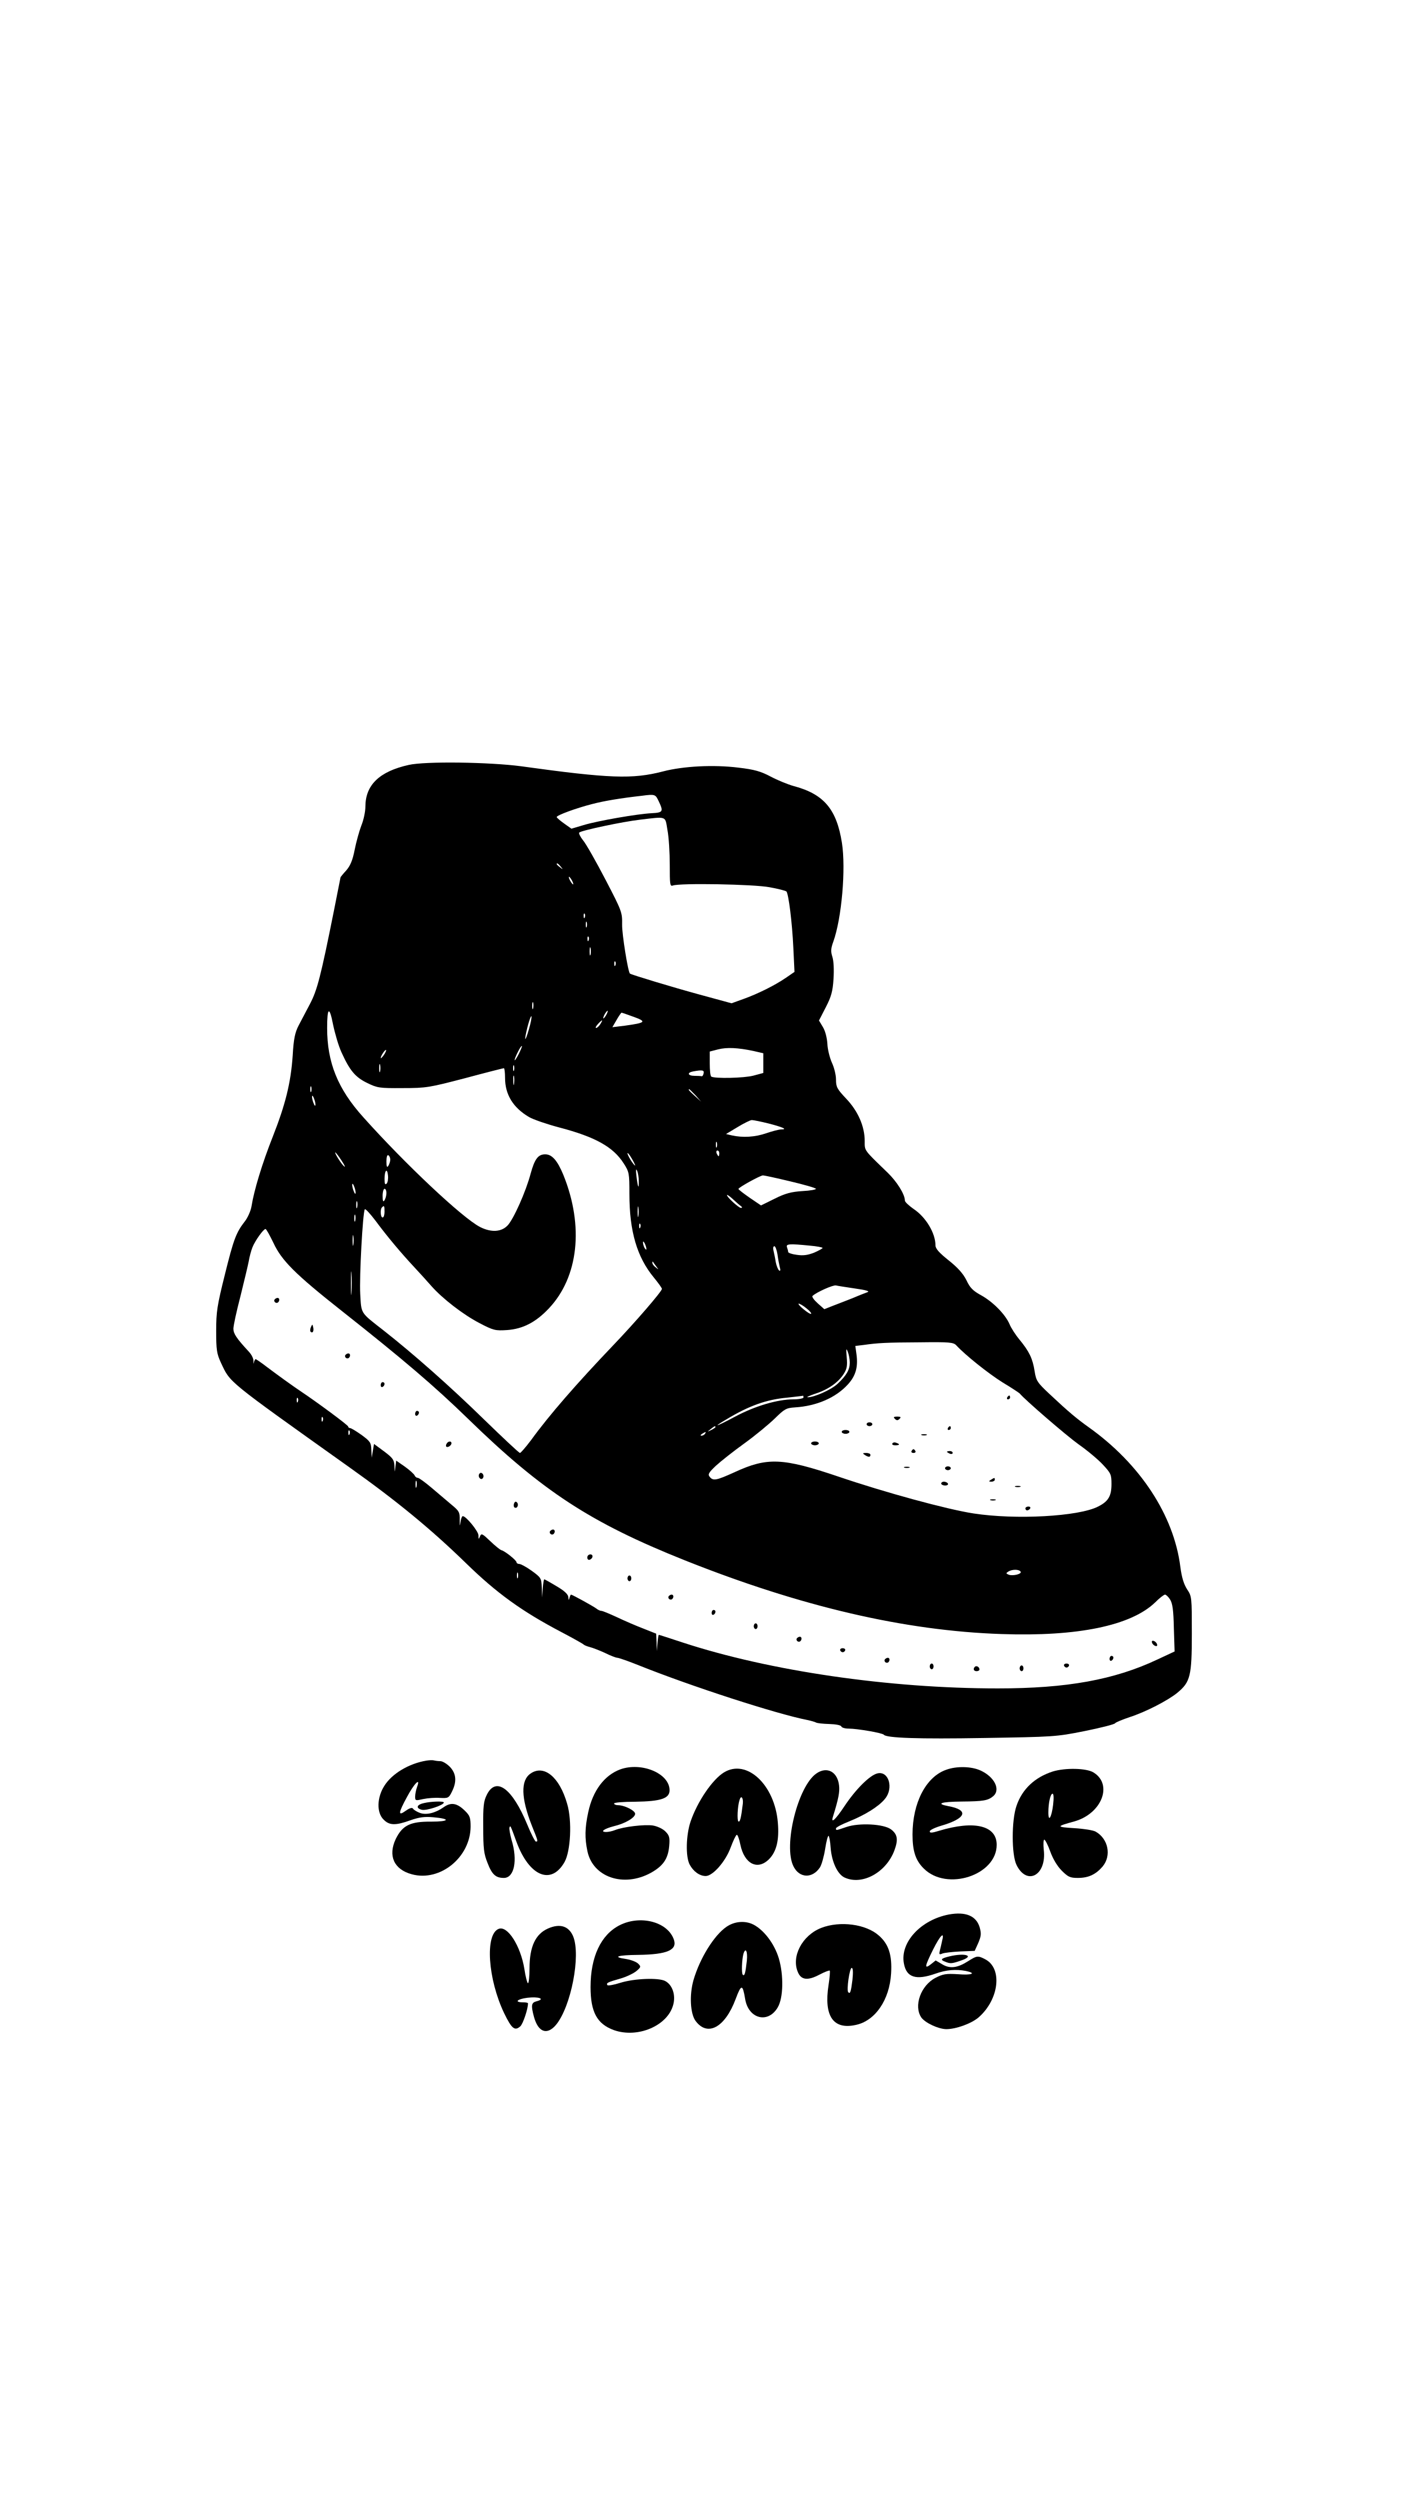 <?xml version="1.0" standalone="no"?>
<!DOCTYPE svg PUBLIC "-//W3C//DTD SVG 20010904//EN"
 "http://www.w3.org/TR/2001/REC-SVG-20010904/DTD/svg10.dtd">
<svg version="1.0" xmlns="http://www.w3.org/2000/svg"
 width="736pt" height="1306pt" viewBox="0 0 736 1306"
 preserveAspectRatio="xMidYMid meet">

<g transform="translate(0,1306) scale(0.1,-0.1)"
fill="#000000" stroke="none">
<path d="M2136 9064 c-153 -34 -226 -105 -226 -218 0 -25 -9 -69 -21 -98 -11
-29 -27 -86 -35 -127 -11 -55 -22 -82 -44 -108 -17 -18 -30 -35 -30 -36 0 -1
-16 -81 -35 -177 -69 -344 -87 -412 -124 -483 -20 -38 -47 -89 -60 -114 -19
-37 -26 -69 -31 -157 -10 -144 -38 -256 -105 -426 -55 -139 -97 -278 -110
-360 -4 -25 -20 -61 -35 -80 -46 -59 -59 -94 -105 -280 -40 -160 -45 -193 -45
-293 0 -98 3 -119 25 -166 50 -106 24 -85 670 -545 248 -176 428 -324 610
-501 161 -157 292 -252 500 -361 61 -32 112 -61 115 -64 3 -4 18 -10 33 -14
16 -4 52 -18 80 -31 28 -14 57 -25 64 -25 7 0 59 -18 116 -41 273 -109 714
-252 877 -284 19 -4 40 -10 45 -13 6 -4 37 -7 70 -8 34 -1 61 -6 63 -13 2 -6
19 -11 38 -11 46 0 178 -23 184 -32 13 -17 180 -23 525 -17 361 6 374 6 524
36 84 17 156 35 160 41 3 5 38 19 76 32 84 27 200 87 249 127 68 56 76 87 76
308 0 192 0 196 -25 233 -17 27 -28 62 -35 117 -34 270 -211 539 -480 730 -63
45 -106 81 -204 173 -64 60 -70 69 -78 120 -10 65 -28 102 -78 163 -21 25 -45
62 -53 82 -22 51 -87 117 -149 151 -42 23 -58 39 -76 78 -17 34 -44 65 -93
104 -49 39 -69 61 -69 78 0 64 -50 148 -115 191 -24 17 -45 36 -45 44 0 32
-42 99 -91 146 -125 121 -119 112 -119 165 0 76 -35 156 -97 221 -47 50 -53
60 -53 100 0 24 -10 64 -22 89 -11 25 -22 69 -23 97 -2 31 -11 67 -23 87 l-21
35 35 68 c29 56 37 84 41 149 3 49 1 94 -6 116 -9 28 -8 43 5 79 44 123 66
380 45 516 -28 177 -95 255 -253 297 -29 8 -83 30 -119 49 -53 28 -85 37 -169
47 -130 16 -288 8 -395 -20 -158 -41 -278 -37 -740 27 -165 22 -502 27 -589 7z
m1307 -189 c26 -54 23 -60 -36 -63 -78 -4 -283 -40 -356 -62 l-64 -19 -38 27
c-21 15 -39 30 -39 34 0 9 100 46 186 68 62 16 144 30 259 43 69 9 71 8 88
-28z m46 -151 c7 -36 12 -118 12 -181 0 -103 1 -114 16 -109 35 14 426 7 507
-9 44 -8 83 -18 87 -22 11 -13 30 -162 36 -294 l6 -126 -45 -31 c-57 -39 -147
-84 -223 -111 l-61 -22 -169 46 c-136 37 -351 102 -362 109 -10 7 -42 206 -41
256 1 64 -1 70 -87 235 -49 94 -101 186 -117 205 -15 19 -24 37 -20 41 11 11
229 57 317 67 144 17 131 21 144 -54z m-558 -191 c13 -16 12 -17 -3 -4 -10 7
-18 15 -18 17 0 8 8 3 21 -13z m59 -73 c6 -11 8 -20 6 -20 -3 0 -10 9 -16 20
-6 11 -8 20 -6 20 3 0 10 -9 16 -20z m67 -192 c-3 -8 -6 -5 -6 6 -1 11 2 17 5
13 3 -3 4 -12 1 -19z m10 -50 c-3 -7 -5 -2 -5 12 0 14 2 19 5 13 2 -7 2 -19 0
-25z m10 -70 c-3 -8 -6 -5 -6 6 -1 11 2 17 5 13 3 -3 4 -12 1 -19z m10 -75
c-3 -10 -5 -2 -5 17 0 19 2 27 5 18 2 -10 2 -26 0 -35z m130 -55 c-3 -8 -6 -5
-6 6 -1 11 2 17 5 13 3 -3 4 -12 1 -19z m-430 -225 c-3 -10 -5 -4 -5 12 0 17
2 24 5 18 2 -7 2 -21 0 -30z m-1002 -230 c43 -95 72 -130 134 -160 53 -26 64
-28 186 -27 124 0 139 3 327 52 108 29 199 52 202 52 3 0 6 -23 6 -50 0 -88
42 -156 125 -205 22 -13 92 -37 156 -54 191 -50 284 -102 339 -188 29 -45 30
-52 30 -159 0 -197 40 -332 129 -439 22 -27 41 -53 41 -58 0 -13 -140 -175
-255 -295 -190 -199 -335 -365 -429 -495 -28 -37 -54 -67 -58 -67 -5 0 -90 80
-191 178 -173 169 -369 342 -522 462 -123 96 -116 85 -122 191 -5 88 13 424
24 442 3 4 28 -23 56 -60 60 -81 132 -167 203 -243 28 -30 68 -74 88 -97 59
-67 168 -151 253 -195 73 -38 82 -40 144 -36 83 6 150 41 218 113 155 164 184
430 76 697 -31 75 -59 108 -95 108 -37 0 -55 -24 -76 -100 -25 -95 -90 -240
-121 -272 -33 -34 -85 -37 -143 -8 -92 47 -392 329 -612 575 -133 148 -188
285 -188 465 0 109 12 116 31 18 10 -48 29 -113 44 -145z m1385 197 c-6 -11
-13 -20 -16 -20 -2 0 0 9 6 20 6 11 13 20 16 20 2 0 0 -9 -6 -20z m143 -12
c69 -25 62 -31 -47 -46 l-65 -8 22 38 c12 21 24 38 26 38 2 0 31 -10 64 -22z
m-548 -64 c-22 -76 -27 -65 -7 14 9 34 18 58 20 53 2 -6 -4 -36 -13 -67z m373
26 c-7 -11 -17 -20 -22 -20 -5 0 -1 9 9 20 10 11 20 20 22 20 2 0 -2 -9 -9
-20z m-427 -157 c-11 -21 -20 -35 -21 -31 0 12 33 78 38 74 2 -2 -6 -21 -17
-43z m1227 17 l52 -12 0 -51 0 -52 -52 -14 c-49 -13 -202 -16 -220 -5 -5 3 -8
34 -8 68 l0 63 43 11 c46 12 104 9 185 -8z m-1932 -22 c-9 -12 -16 -19 -16
-15 0 11 24 47 28 42 2 -2 -3 -14 -12 -27z m-19 -85 c-3 -10 -5 -2 -5 17 0 19
2 27 5 18 2 -10 2 -26 0 -35z m700 5 c-3 -7 -5 -2 -5 12 0 14 2 19 5 13 2 -7
2 -19 0 -25z m991 -15 c-2 -10 -7 -17 -11 -15 -4 1 -20 2 -37 2 -35 0 -40 17
-7 23 48 9 59 7 55 -10z m-991 -55 c-2 -13 -4 -5 -4 17 -1 22 1 32 4 23 2 -10
2 -28 0 -40z m-1060 -40 c-3 -7 -5 -2 -5 12 0 14 2 19 5 13 2 -7 2 -19 0 -25z
m2009 -20 l29 -33 -32 29 c-31 28 -38 36 -30 36 2 0 16 -15 33 -32z m-1987
-48 c0 -9 -4 -8 -9 5 -5 11 -9 27 -9 35 0 9 4 8 9 -5 5 -11 9 -27 9 -35z
m2369 -99 c77 -20 100 -31 65 -31 -11 0 -46 -9 -78 -20 -58 -20 -122 -24 -180
-11 l-30 7 60 36 c33 20 67 37 75 37 8 0 48 -8 88 -18z m-271 -123 c-3 -7 -5
-2 -5 12 0 14 2 19 5 13 2 -7 2 -19 0 -25z m13 -33 c0 -8 -2 -15 -4 -15 -2 0
-6 7 -10 15 -3 8 -1 15 4 15 6 0 10 -7 10 -15z m-1975 -37 c16 -24 22 -38 14
-31 -15 12 -53 73 -46 73 2 0 17 -19 32 -42z m1535 -26 c0 -4 -9 7 -20 23 -11
17 -20 35 -20 40 0 6 9 -5 20 -23 11 -18 20 -36 20 -40z m-1280 30 c0 -9 -5
-24 -10 -32 -7 -11 -10 -5 -10 23 0 23 4 36 10 32 6 -3 10 -14 10 -23z m1299
-111 c1 -48 -5 -35 -12 24 -4 32 -3 43 3 30 5 -11 9 -35 9 -54z m-1318 -14
c-8 -8 -11 -1 -11 24 0 46 14 60 18 19 2 -18 -1 -37 -7 -43z m2109 12 c72 -17
132 -34 135 -39 2 -4 -29 -10 -70 -12 -60 -4 -90 -12 -146 -40 l-71 -35 -59
40 c-33 23 -59 43 -59 46 0 8 113 70 128 71 7 0 71 -14 142 -31z m-2271 -59
c0 -9 -4 -8 -9 5 -5 11 -9 27 -9 35 0 9 4 8 9 -5 5 -11 9 -27 9 -35z m161 -2
c0 -13 -5 -30 -10 -38 -7 -11 -10 -5 -10 23 0 20 5 37 10 37 6 0 10 -10 10
-22z m1855 -70 c5 -5 5 -8 -2 -8 -11 0 -73 56 -73 67 0 4 15 -6 33 -23 17 -16
36 -32 42 -36z m-2008 -5 c-3 -10 -5 -4 -5 12 0 17 2 24 5 18 2 -7 2 -21 0
-30z m1470 -45 c-2 -13 -4 -3 -4 22 0 25 2 35 4 23 2 -13 2 -33 0 -45z m-1327
22 c0 -16 -4 -30 -10 -30 -11 0 -14 43 -3 53 11 12 13 8 13 -23z m-153 -47
c-3 -10 -5 -4 -5 12 0 17 2 24 5 18 2 -7 2 -21 0 -30z m1490 -35 c-3 -8 -6 -5
-6 6 -1 11 2 17 5 13 3 -3 4 -12 1 -19z m-1918 -80 c43 -93 114 -164 360 -358
319 -252 481 -390 656 -560 389 -379 641 -544 1135 -741 608 -242 1149 -368
1655 -385 399 -14 678 44 804 166 22 22 45 40 51 40 5 0 17 -11 26 -25 13 -20
18 -55 20 -149 l4 -123 -88 -41 c-226 -107 -475 -152 -836 -152 -570 0 -1193
91 -1648 240 -67 22 -122 40 -124 40 -2 0 -5 -19 -7 -42 l-4 -43 -1 46 -2 45
-68 27 c-37 14 -99 41 -137 59 -39 18 -75 33 -81 33 -6 0 -18 5 -25 11 -15 12
-128 74 -134 74 -2 0 -6 -8 -8 -17 -4 -14 -5 -14 -6 3 -1 15 -19 33 -62 58
-33 20 -62 36 -64 36 -2 0 -6 -21 -8 -47 l-3 -48 -2 52 c-2 49 -4 52 -52 87
-28 20 -57 36 -65 36 -8 0 -15 4 -15 9 0 10 -61 59 -79 63 -7 2 -33 23 -58 47
-42 40 -47 43 -54 25 -7 -17 -8 -16 -8 6 -1 22 -65 100 -82 100 -4 0 -10 -15
-12 -32 -3 -24 -4 -21 -4 11 1 41 -3 48 -42 80 -24 20 -71 60 -105 89 -33 28
-66 52 -72 52 -7 0 -14 6 -17 13 -2 6 -25 27 -50 45 l-46 32 -4 -32 c-4 -33
-4 -33 -5 4 -2 33 -9 42 -54 76 l-53 39 -6 -36 -6 -36 -2 42 c-1 37 -6 44 -51
77 -28 20 -55 36 -60 36 -6 0 -10 4 -10 8 0 7 -164 128 -245 182 -45 30 -121
85 -177 127 -31 24 -59 43 -62 43 -2 0 -7 -8 -9 -17 -2 -10 -3 -8 -2 5 1 14
-9 35 -26 53 -62 67 -79 92 -79 118 0 15 16 90 36 166 19 77 39 160 44 185 4
25 13 58 20 75 13 33 57 95 68 95 4 0 22 -33 41 -72z m418 -10 c-2 -13 -4 -3
-4 22 0 25 2 35 4 23 2 -13 2 -33 0 -45z m1532 -23 c0 -5 -4 -3 -9 5 -5 8 -9
22 -9 30 0 16 17 -16 18 -35z m854 18 c37 -3 67 -9 67 -12 0 -3 -20 -14 -45
-25 -34 -13 -57 -16 -90 -11 -25 3 -45 10 -45 15 0 5 -3 15 -6 24 -7 18 10 20
119 9z m-169 -45 c3 -24 9 -54 12 -67 5 -16 3 -22 -3 -18 -6 4 -14 24 -18 44
-3 21 -9 48 -12 61 -3 12 -1 22 5 22 5 0 12 -19 16 -42z m-634 -63 c14 -19 14
-19 -2 -6 -10 7 -18 18 -18 24 0 6 1 8 3 6 1 -2 9 -13 17 -24z m-1593 -137
c-2 -29 -3 -8 -3 47 0 55 1 79 3 53 2 -26 2 -71 0 -100z m2633 21 c57 -8 78
-14 65 -19 -11 -4 -45 -17 -75 -30 -30 -12 -77 -30 -103 -40 l-48 -19 -35 31
c-19 17 -31 34 -27 38 21 20 109 59 123 55 8 -2 53 -9 100 -16z m-255 -103
c17 -13 28 -27 25 -29 -3 -3 -21 8 -40 24 -19 15 -30 29 -25 29 6 0 24 -11 40
-24z m784 -194 c46 -50 166 -146 241 -193 47 -28 87 -55 90 -58 28 -34 244
-220 308 -266 46 -32 103 -80 127 -106 42 -45 45 -52 45 -101 0 -63 -16 -91
-70 -118 -101 -52 -431 -70 -651 -36 -138 21 -464 110 -708 193 -290 98 -371
101 -540 23 -97 -44 -113 -47 -131 -25 -11 13 -6 22 32 58 25 23 92 76 149
117 57 41 128 100 159 130 50 49 59 55 105 58 114 7 215 51 278 121 40 44 53
90 44 156 l-6 44 42 5 c77 11 120 13 296 14 155 2 175 0 190 -16z m-557 -90
c0 -37 -17 -67 -64 -111 -33 -31 -123 -71 -156 -70 -9 0 9 8 41 19 66 21 120
59 148 104 16 25 19 42 15 86 -4 44 -3 50 5 30 6 -14 11 -40 11 -58z m-242
-182 c0 -5 -24 -10 -53 -10 -83 0 -201 -35 -304 -90 -99 -53 -125 -61 -45 -14
118 71 208 103 317 113 44 5 81 9 83 10 1 0 2 -3 2 -9z m-2643 -22 c-3 -8 -6
-5 -6 6 -1 11 2 17 5 13 3 -3 4 -12 1 -19z m130 -100 c-3 -8 -6 -5 -6 6 -1 11
2 17 5 13 3 -3 4 -12 1 -19z m2053 -33 c0 -2 -10 -9 -22 -15 -22 -11 -22 -10
-4 4 21 17 26 19 26 11z m-1913 -37 c-3 -8 -6 -5 -6 6 -1 11 2 17 5 13 3 -3 4
-12 1 -19z m1858 2 c-3 -5 -12 -10 -18 -10 -7 0 -6 4 3 10 19 12 23 12 15 0z
m-1508 -277 c-3 -10 -5 -4 -5 12 0 17 2 24 5 18 2 -7 2 -21 0 -30z m3158 -443
c8 -12 -40 -24 -62 -16 -15 6 -15 8 -3 16 20 13 57 13 65 0z m-2628 -32 c-3
-7 -5 -2 -5 12 0 14 2 19 5 13 2 -7 2 -19 0 -25z"/>
<path d="M1435 6271 c-6 -11 9 -23 19 -14 9 9 7 23 -3 23 -6 0 -12 -4 -16 -9z"/>
<path d="M1625 6127 c-4 -10 -5 -21 -1 -24 10 -10 18 4 13 24 -4 17 -4 17 -12
0z"/>
<path d="M1805 5981 c-6 -11 9 -23 19 -14 9 9 7 23 -3 23 -6 0 -12 -4 -16 -9z"/>
<path d="M1990 5824 c0 -8 5 -12 10 -9 6 3 10 10 10 16 0 5 -4 9 -10 9 -5 0
-10 -7 -10 -16z"/>
<path d="M2170 5674 c0 -8 5 -12 10 -9 6 3 10 10 10 16 0 5 -4 9 -10 9 -5 0
-10 -7 -10 -16z"/>
<path d="M2335 5519 c-4 -6 -5 -13 -2 -16 7 -7 27 6 27 18 0 12 -17 12 -25 -2z"/>
<path d="M2505 5360 c-4 -6 -3 -16 3 -22 6 -6 12 -6 17 2 4 6 3 16 -3 22 -6 6
-12 6 -17 -2z"/>
<path d="M2687 5206 c-3 -8 -2 -18 3 -21 13 -8 24 15 12 27 -6 6 -11 4 -15 -6z"/>
<path d="M2875 5061 c-6 -11 9 -23 19 -14 9 9 7 23 -3 23 -6 0 -12 -4 -16 -9z"/>
<path d="M3070 4924 c0 -9 5 -14 12 -12 18 6 21 28 4 28 -9 0 -16 -7 -16 -16z"/>
<path d="M3280 4815 c0 -8 5 -15 10 -15 6 0 10 7 10 15 0 8 -4 15 -10 15 -5 0
-10 -7 -10 -15z"/>
<path d="M3495 4721 c-6 -11 9 -23 19 -14 9 9 7 23 -3 23 -6 0 -12 -4 -16 -9z"/>
<path d="M3720 4634 c0 -8 5 -12 10 -9 6 3 10 10 10 16 0 5 -4 9 -10 9 -5 0
-10 -7 -10 -16z"/>
<path d="M3940 4565 c0 -8 5 -15 10 -15 6 0 10 7 10 15 0 8 -4 15 -10 15 -5 0
-10 -7 -10 -15z"/>
<path d="M4165 4501 c-6 -11 9 -23 19 -14 9 9 7 23 -3 23 -6 0 -12 -4 -16 -9z"/>
<path d="M6022 4479 c2 -7 10 -15 17 -17 8 -3 12 1 9 9 -2 7 -10 15 -17 17 -8
3 -12 -1 -9 -9z"/>
<path d="M4392 4439 c2 -6 8 -10 13 -10 5 0 11 4 13 10 2 6 -4 11 -13 11 -9 0
-15 -5 -13 -11z"/>
<path d="M5800 4394 c0 -8 5 -12 10 -9 6 3 10 10 10 16 0 5 -4 9 -10 9 -5 0
-10 -7 -10 -16z"/>
<path d="M4625 4391 c-6 -11 9 -23 19 -14 9 9 7 23 -3 23 -6 0 -12 -4 -16 -9z"/>
<path d="M4860 4355 c0 -8 5 -15 10 -15 6 0 10 7 10 15 0 8 -4 15 -10 15 -5 0
-10 -7 -10 -15z"/>
<path d="M5562 4359 c2 -6 8 -10 13 -10 5 0 11 4 13 10 2 6 -4 11 -13 11 -9 0
-15 -5 -13 -11z"/>
<path d="M5096 4353 c-11 -11 -6 -23 9 -23 8 0 15 4 15 9 0 13 -16 22 -24 14z"/>
<path d="M5330 4345 c0 -8 5 -15 10 -15 6 0 10 7 10 15 0 8 -4 15 -10 15 -5 0
-10 -7 -10 -15z"/>
<path d="M5265 5760 c-3 -5 -1 -10 4 -10 6 0 11 5 11 10 0 6 -2 10 -4 10 -3 0
-8 -4 -11 -10z"/>
<path d="M4678 5648 c9 -9 15 -9 24 0 9 9 7 12 -12 12 -19 0 -21 -3 -12 -12z"/>
<path d="M4530 5620 c0 -5 7 -10 15 -10 8 0 15 5 15 10 0 6 -7 10 -15 10 -8 0
-15 -4 -15 -10z"/>
<path d="M4955 5600 c-3 -5 -1 -10 4 -10 6 0 11 5 11 10 0 6 -2 10 -4 10 -3 0
-8 -4 -11 -10z"/>
<path d="M4400 5580 c0 -5 9 -10 20 -10 11 0 20 5 20 10 0 6 -9 10 -20 10 -11
0 -20 -4 -20 -10z"/>
<path d="M4818 5563 c6 -2 18 -2 25 0 6 3 1 5 -13 5 -14 0 -19 -2 -12 -5z"/>
<path d="M4240 5520 c0 -5 9 -10 20 -10 11 0 20 5 20 10 0 6 -9 10 -20 10 -11
0 -20 -4 -20 -10z"/>
<path d="M4665 5520 c-4 -6 3 -10 14 -10 25 0 27 6 6 13 -8 4 -17 2 -20 -3z"/>
<path d="M4765 5480 c-3 -5 1 -10 10 -10 9 0 13 5 10 10 -3 6 -8 10 -10 10 -2
0 -7 -4 -10 -10z"/>
<path d="M4950 5476 c0 -2 7 -6 15 -10 8 -3 15 -1 15 4 0 6 -7 10 -15 10 -8 0
-15 -2 -15 -4z"/>
<path d="M4520 5460 c19 -13 30 -13 30 0 0 6 -10 10 -22 10 -19 0 -20 -2 -8
-10z"/>
<path d="M4728 5393 c6 -2 18 -2 25 0 6 3 1 5 -13 5 -14 0 -19 -2 -12 -5z"/>
<path d="M4940 5390 c0 -5 7 -10 15 -10 8 0 15 5 15 10 0 6 -7 10 -15 10 -8 0
-15 -4 -15 -10z"/>
<path d="M5180 5330 c-13 -8 -12 -10 3 -10 9 0 17 5 17 10 0 12 -1 12 -20 0z"/>
<path d="M4920 5310 c0 -5 9 -10 21 -10 11 0 17 5 14 10 -3 6 -13 10 -21 10
-8 0 -14 -4 -14 -10z"/>
<path d="M5308 5293 c6 -2 18 -2 25 0 6 3 1 5 -13 5 -14 0 -19 -2 -12 -5z"/>
<path d="M5178 5223 c6 -2 18 -2 25 0 6 3 1 5 -13 5 -14 0 -19 -2 -12 -5z"/>
<path d="M5360 5180 c0 -5 4 -10 9 -10 6 0 13 5 16 10 3 6 -1 10 -9 10 -9 0
-16 -4 -16 -10z"/>
<path d="M2230 3863 c-92 -15 -181 -68 -221 -132 -39 -61 -41 -140 -4 -176 30
-31 62 -32 140 -4 45 16 74 20 119 16 94 -8 86 -23 -11 -23 -108 1 -149 -19
-184 -90 -42 -88 -10 -160 84 -185 148 -40 306 89 307 249 0 46 -4 58 -29 82
-41 41 -73 47 -111 20 -44 -31 -92 -43 -126 -30 -16 6 -32 16 -35 22 -5 7 -18
3 -38 -11 -41 -30 -40 -13 7 73 38 71 72 104 52 51 -5 -14 -10 -37 -10 -50 0
-22 2 -22 42 -13 24 5 63 8 88 6 42 -2 46 -1 62 32 27 53 23 96 -11 131 -16
16 -38 29 -49 29 -11 0 -26 2 -34 4 -7 2 -24 1 -38 -1z"/>
<path d="M3242 3817 c-83 -31 -143 -111 -167 -223 -18 -84 -19 -136 -4 -206
29 -134 188 -189 330 -112 65 36 91 73 97 140 4 45 1 56 -20 77 -14 14 -42 27
-66 31 -43 6 -151 -6 -197 -24 -15 -6 -35 -10 -46 -10 -35 0 -11 17 39 30 60
14 112 45 112 65 0 17 -56 45 -90 45 -11 0 -20 4 -20 9 0 5 49 9 110 9 135 2
180 17 180 60 0 88 -146 149 -258 109z"/>
<path d="M4946 3815 c-106 -37 -176 -173 -176 -338 0 -87 16 -136 59 -178 120
-120 381 -35 381 124 0 101 -117 129 -302 73 -36 -11 -48 -12 -48 -3 0 7 27
20 61 30 130 38 146 82 36 102 -68 13 -38 23 69 24 115 1 139 5 167 29 38 34
5 100 -67 133 -48 22 -125 24 -180 4z"/>
<path d="M3784 3801 c-60 -37 -138 -151 -174 -256 -24 -71 -27 -183 -5 -225
19 -36 52 -60 84 -60 37 0 103 75 130 148 13 35 27 65 32 67 4 3 13 -20 19
-51 21 -101 90 -136 150 -76 39 39 54 101 46 191 -16 198 -163 335 -282 262z
m99 -163 c-9 -75 -15 -98 -23 -93 -8 5 -5 79 6 113 8 26 20 11 17 -20z"/>
<path d="M4268 3796 c-97 -66 -175 -378 -120 -486 31 -62 99 -64 138 -5 9 14
21 57 27 95 6 39 14 70 18 70 3 0 9 -28 11 -63 6 -74 36 -138 73 -155 91 -42
216 25 260 141 21 57 17 85 -18 111 -38 28 -166 35 -233 12 -56 -19 -54 -19
-54 -7 0 5 30 21 68 36 82 33 154 77 187 117 48 56 21 149 -39 134 -40 -10
-113 -83 -171 -170 -50 -75 -74 -96 -60 -53 28 90 35 127 31 160 -8 72 -63
101 -118 63z"/>
<path d="M5503 3806 c-93 -30 -159 -91 -189 -178 -27 -76 -27 -257 0 -311 55
-110 158 -52 142 80 -3 29 -2 53 3 53 4 0 19 -28 31 -62 14 -39 37 -77 60
-100 33 -33 44 -38 84 -38 56 0 94 18 130 60 47 57 29 145 -37 182 -12 7 -62
15 -112 18 -95 6 -95 9 0 35 144 40 204 193 101 256 -37 23 -148 25 -213 5z
m2 -173 c-8 -67 -25 -95 -25 -41 0 50 11 98 22 98 6 0 7 -23 3 -57z"/>
<path d="M2773 3795 c-52 -36 -49 -128 6 -269 34 -85 35 -86 22 -86 -4 0 -25
40 -45 89 -78 189 -163 252 -211 156 -17 -34 -20 -59 -19 -170 0 -111 3 -139
23 -188 23 -60 43 -77 85 -77 54 0 73 91 40 199 -8 29 -13 58 -11 64 5 13 4
15 37 -75 66 -179 181 -228 251 -105 32 57 40 215 14 303 -40 142 -122 208
-192 159z"/>
<path d="M2216 3641 c-38 -8 -44 -27 -11 -35 24 -6 115 24 115 38 0 8 -66 6
-104 -3z"/>
<path d="M4960 3059 c-147 -28 -256 -146 -235 -256 13 -73 63 -89 165 -53 57
20 106 24 159 14 57 -12 32 -23 -41 -17 -63 4 -79 1 -118 -19 -77 -40 -115
-147 -74 -207 20 -28 88 -60 130 -61 51 0 132 29 170 62 107 94 125 256 34
303 -38 20 -44 19 -88 -9 -56 -36 -96 -42 -137 -17 l-34 20 -25 -20 c-35 -27
-33 -13 11 76 38 76 61 98 48 48 -3 -16 -9 -39 -12 -52 -5 -21 -3 -23 13 -16
10 4 53 9 94 11 l75 3 19 42 c15 36 16 48 7 81 -18 60 -73 83 -161 67z"/>
<path d="M3239 3003 c-98 -50 -152 -165 -152 -323 0 -131 34 -193 122 -225
125 -44 281 23 310 132 14 51 -4 104 -41 124 -34 19 -162 14 -236 -9 -34 -11
-64 -16 -67 -12 -7 11 0 15 67 34 32 9 69 27 84 39 25 21 25 24 10 39 -9 9
-36 20 -61 24 -77 11 -49 21 61 22 154 2 208 26 185 84 -35 90 -175 125 -282
71z"/>
<path d="M3798 2995 c-65 -44 -140 -165 -173 -279 -22 -77 -17 -175 11 -213
63 -85 155 -33 210 116 29 77 36 77 49 -1 17 -104 119 -131 170 -45 30 50 32
169 6 257 -23 76 -77 147 -132 176 -43 22 -99 18 -141 -11z m106 -177 c-7 -64
-12 -83 -21 -74 -8 7 -5 79 3 109 11 37 23 14 18 -35z"/>
<path d="M4293 2989 c-100 -39 -159 -151 -121 -234 17 -38 51 -42 110 -11 28
15 53 24 55 22 3 -2 0 -37 -6 -76 -25 -161 24 -234 142 -208 102 21 177 131
185 269 6 96 -13 154 -64 198 -67 60 -203 78 -301 40z m163 -271 c-8 -64 -12
-76 -22 -65 -10 10 7 127 18 127 7 0 8 -22 4 -62z"/>
<path d="M2865 2986 c-66 -29 -97 -95 -97 -208 0 -43 -4 -78 -8 -78 -4 0 -13
34 -19 75 -20 121 -88 227 -134 209 -73 -28 -57 -263 29 -442 39 -80 55 -93
84 -67 14 13 40 90 40 120 0 3 -11 5 -24 5 -50 0 -34 17 21 24 59 7 95 -6 49
-18 -29 -7 -31 -21 -15 -81 22 -81 68 -98 115 -43 79 95 131 363 90 463 -23
54 -69 68 -131 41z"/>
<path d="M4962 2840 c-45 -11 -49 -18 -18 -29 25 -10 34 -9 89 11 61 23 7 37
-71 18z"/>
</g>
</svg>
